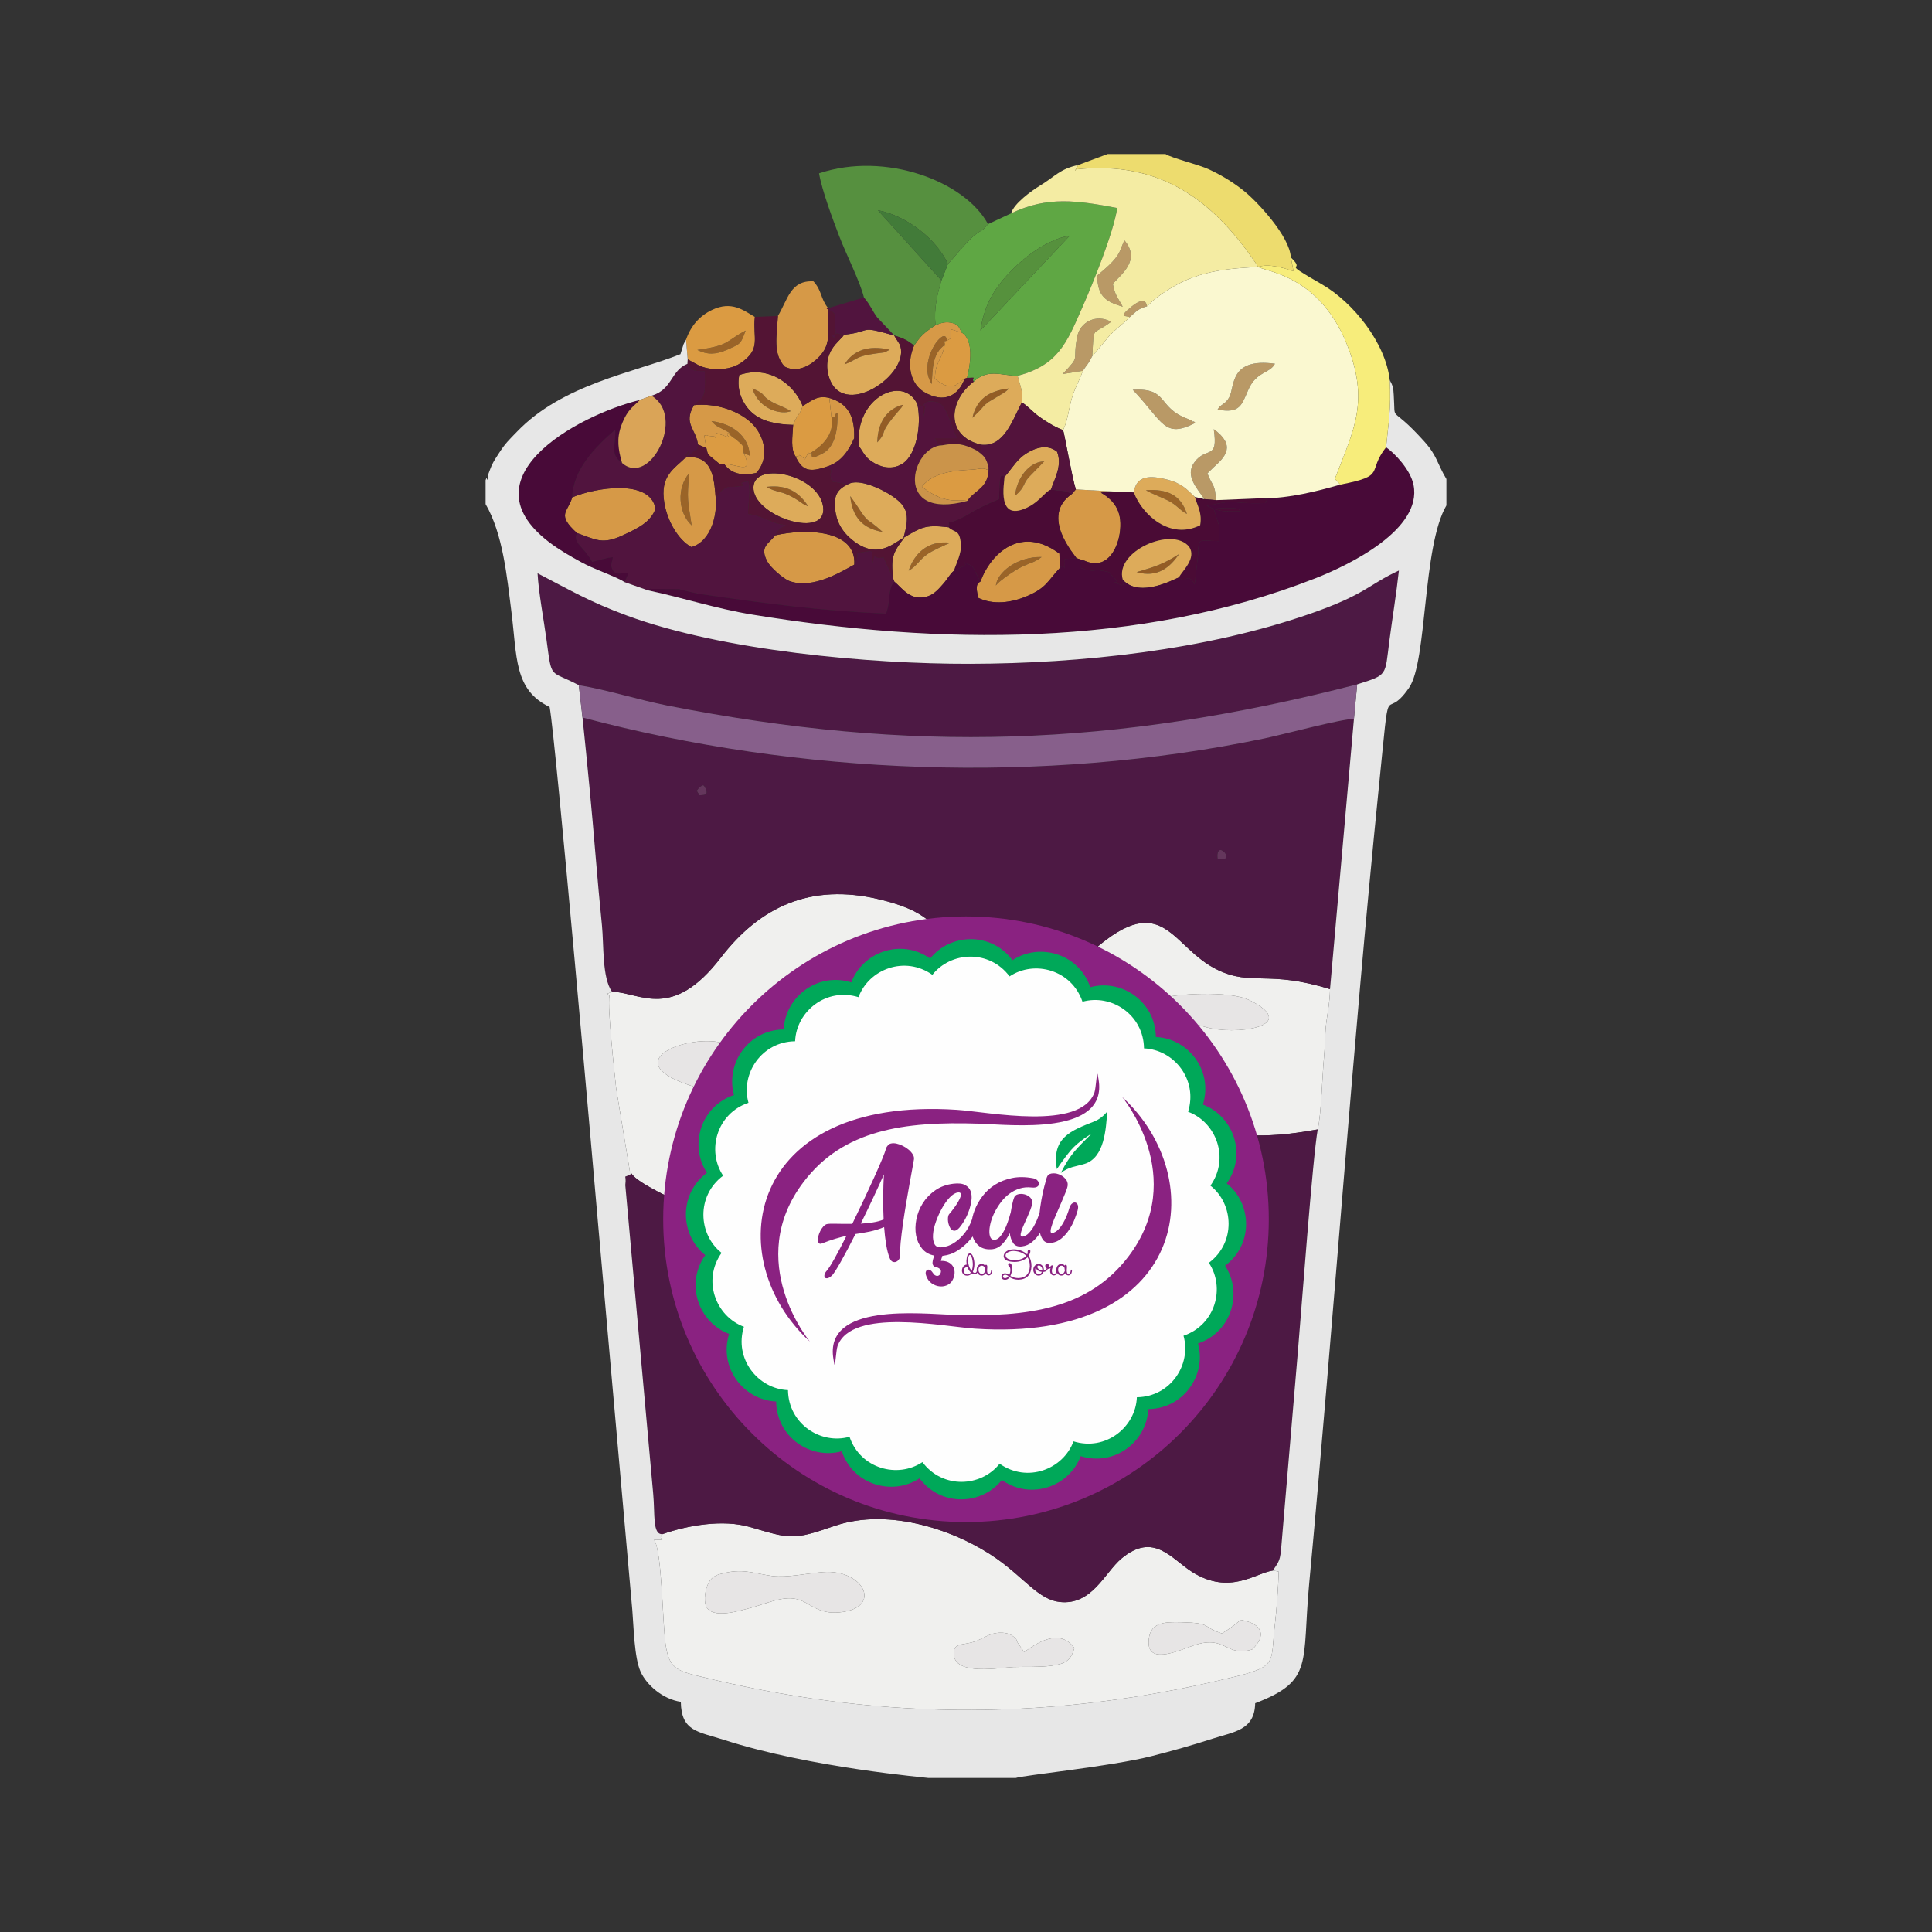 <?xml version="1.0" encoding="UTF-8"?>
<!DOCTYPE svg PUBLIC "-//W3C//DTD SVG 1.1//EN" "http://www.w3.org/Graphics/SVG/1.1/DTD/svg11.dtd">
<!-- Creator: CorelDRAW 2021 (64 Bit) -->
<svg xmlns="http://www.w3.org/2000/svg" xml:space="preserve" width="100mm" height="100mm" version="1.1" shape-rendering="geometricPrecision" text-rendering="geometricPrecision" image-rendering="optimizeQuality" fill-rule="evenodd" clip-rule="evenodd"
viewBox="0 0 10000 10000"
 xmlns:xlink="http://www.w3.org/1999/xlink"
 xmlns:xodm="http://www.corel.com/coreldraw/odm/2003">
 <rect x="0" y="0" width="10000" height="10000" fill="#333333" stroke="none"/>
 <g id="Camada_x0020_1">
  <rect fill="none" x="-3.84" y="3.78" width="10000" height="10000"/>
  <g id="_1489304437024">
   <g>
    <path fill="#64365C" d="M3620.1 4117.18c14.83,-4.52 50.57,5.81 33.11,-34.13 -14.15,-32.36 -16.86,-13.78 -34.78,-9.21 -14.52,33.92 -20.59,-0.22 1.67,43.34z"/>
    <path fill="#64365C" d="M6302.11 4445.78c109.07,22.76 -13.28,-114.06 0,0z"/>
   </g>
   <g>
    <path fill="#935C25" d="M4540.75 2289.83c61.25,-67.79 -5.28,-29.35 112.82,-165.77 15.17,-17.54 8.76,-9.75 22.73,-29.73 -86.55,21.54 -133.04,91.47 -135.55,195.5z"/>
    <path fill="#935C25" d="M4568.64 2753.32c-95.97,-87.67 -61.14,-25.94 -139.07,-145.32l-28.66 -40.12c11.06,110.09 64.88,167.78 167.73,185.44z"/>
    <path fill="#935C25" d="M4370.98 1886.49c81.28,-33.59 56.79,-41.78 164.85,-57.06 47.69,-6.74 34.68,-0.71 69.17,-19.4 -110.62,-24.87 -187.98,2.47 -234.02,76.46z"/>
    <path fill="#935C25" d="M5033.28 2162.39l39.66 -38.65c19.35,-22.44 16.23,-21.55 42.12,-42.18l78.92 -47.21c18.33,-12.08 17.93,-13.72 28.77,-23.75 -107.16,12.2 -167.62,57.43 -189.47,151.79z"/>
    <path fill="#935C25" d="M5883.24 2961.05c109.55,32.23 175.03,-28.07 218.96,-92.74 -76.74,48.84 -117.77,63.9 -218.96,92.74z"/>
    <path fill="#935C25" d="M4184.04 2621.72c-44.22,-68.33 -103.7,-115.18 -216.52,-101.73 51.97,32.84 74.6,14.11 159.02,67.65 32.16,20.39 21.85,17.78 57.5,34.08z"/>
   </g>
   <g>
    <path fill="#9A6428" d="M4304.04 2163.54c14.77,80.45 -42.82,141.12 -104.68,178.54 9.1,10.14 -18.28,45.49 58.22,5.37 71.27,-37.39 79.44,-140.29 77.19,-211.14 -2.56,3.78 -8.8,3.21 -10.26,9.07 -12.79,51.22 5.95,-8.17 -20.47,18.16z"/>
    <path fill="#9A6428" d="M3609.45 1811.19c49.86,25.47 95.55,25.3 154.35,-1.02 71.39,-31.96 69.65,-28.68 95.53,-99.03 -105.75,55.12 -79.09,76.36 -249.88,100.05z"/>
    <path fill="#9A6428" d="M3580.12 2719.2c-20.11,-129.59 -25.4,-132.97 -12.43,-270.28 -65.75,74.85 -58.1,205.08 12.43,270.28z"/>
    <path fill="#9A6428" d="M4889.83 1785.58c2.49,-27.52 -18.95,-13.55 10.77,-21.79 0,-0.01 -0.27,-58.82 -53.72,7.43 -9.67,11.98 -27.39,45.15 -33.92,64.82 -18.72,56.39 -19.35,106.8 9.95,151.76 4.01,-80.47 3.8,-159.17 66.92,-202.22z"/>
    <path fill="#9A6428" d="M3774.13 2238.99c9.83,26.01 -16.53,-8.1 11.62,18.09 12.61,11.73 13.92,8.02 31.34,23.7 36.42,32.76 26.56,20.95 32.27,64.04l31.67 13.87c-5.19,-101.67 -90.1,-165.56 -198.26,-178.86 12.46,12.15 9.2,12.19 27.47,25.06l63.89 34.1z"/>
    <path fill="#9A6428" d="M5154.51 3030.63c13.06,-18.83 66.66,-56.96 101.63,-78.75 22.71,-14.14 40.31,-22.05 64.9,-32.41 7.81,-3.29 24.09,-8.93 30.31,-11.91 4.11,-1.96 16.95,-8.47 20.48,-10.5l19.59 -13.96c-124.8,-2.91 -229.03,77.63 -236.91,147.53z"/>
    <path fill="#9A6428" d="M4093.29 2128.1c-36.77,-23.53 -68.31,-30.39 -100.78,-49.41 -58.88,-34.51 -20.16,-35.81 -98.12,-67.95 35.59,112.69 153.45,136.83 198.9,117.36z"/>
    <path fill="#9A6428" d="M5931.36 2537.18c28.16,18 77.06,34.52 113.1,52.93 50.86,26 55.56,46.22 98.97,69.97 -31.86,-99.21 -102.39,-129.86 -212.07,-122.9z"/>
    <path fill="#9A6428" d="M4703.13 2953.77c43.11,-23.12 53.78,-56.81 102.12,-88.83 24.82,-16.44 80.66,-41.54 113.3,-55.78 -119.57,-13.73 -186.6,58.94 -215.42,144.61z"/>
    <path fill="#9A6428" d="M5253.89 2566.21c57.26,-49.3 37.22,-61.29 76.14,-101.3l75.03 -76.82c-79.4,1.58 -143.21,88.72 -151.17,178.12z"/>
   </g>
   <g>
    <path fill="#B99966" d="M6233.31 2583.2l60.36 5.42c-4.18,-85.43 -16.73,-67.97 -44.13,-138.31l30.53 -30.14c64.44,-57.12 117.39,-114.76 2.24,-198.84 24.53,165.04 -38.31,86.84 -100.49,172.11 -51.35,70.4 18.84,138.75 51.49,189.76z"/>
    <path fill="#B99966" d="M6302.34 2119.97c117.42,22.31 124.48,-24.9 159.96,-104.75 41.33,-92.97 110.23,-81.55 136.78,-132.44 -236.74,-32.71 -207.09,118.73 -236.3,173 -21.37,39.74 -45.22,35.1 -60.44,64.19z"/>
    <path fill="#B99966" d="M5604.93 1919.33c22.21,-33.74 28.07,-33.82 48.5,-75.79 10.88,-167.22 -5.38,-100.09 97.22,-177.75 -74.48,-42.15 -159.92,-0.37 -174.87,76.39 -27.5,141.28 21.35,90.2 -75.2,193.7l104.35 -16.55z"/>
    <path fill="#B99966" d="M5760.03 1469.66c36.17,-44.77 149.43,-121.33 59.5,-225.88l-25.02 60.37c-22.56,46.82 -78.18,89.82 -115.38,122.28 2.11,106.13 40.57,133.37 132.05,161.09 -27.71,-51.88 -39.39,-57.69 -51.15,-117.86z"/>
    <path fill="#B99966" d="M6187.15 2188.87c-3.21,-2.65 -8.53,-9.93 -10.51,-6.72 -1.95,3.18 -7.93,-4.98 -10.66,-6.18l-21.9 -9.29c-156.67,-59.53 -93.85,-159.59 -281.01,-149.36 159.9,168.57 161.62,254.39 324.08,171.55z"/>
    <path fill="#B99966" d="M5847.48 1641.51c34.05,-29.4 42.68,-43.06 88.46,-55.54 -0.11,-0.11 0.61,-64.61 -81.99,3.41 -69.7,57.41 -25.58,42.25 -6.47,52.13z"/>
   </g>
   <g>
    <path fill="#DB9B42" d="M3609.45 1811.19c170.79,-23.69 144.13,-44.93 249.88,-100.05 -25.88,70.35 -24.14,67.07 -95.53,99.03 -58.8,26.32 -104.49,26.49 -154.35,1.02zm-58.59 -52.79l8.85 101.88 58.83 31.8c23.18,10.03 42.66,15.31 71.26,17.7 52.7,4.4 104.83,-4.22 144.02,-30.67 108.57,-73.25 61.18,-128.82 73.29,-238.68 -59.2,-34.4 -120.51,-84.73 -222.07,-35.95 -62.85,30.2 -109.05,80.82 -134.18,153.92z"/>
    <path fill="#DB9B42" d="M4154.61 2100.98c-15.7,50.65 -22.92,32.87 -49.18,98.22 -4.16,67.8 -13.12,122.46 11.64,161.97 39.95,4.78 -0.87,-24.99 49.39,16.19 29,-60.96 9.84,-17.48 32.9,-35.28 61.86,-37.42 119.45,-98.09 104.68,-178.54l-11.43 -103.65c-65.21,-16.72 -94.29,18.31 -138,41.09z"/>
    <path fill="#DB9B42" d="M5006.93 2592.7c39.04,-57.86 111.16,-64.91 110.39,-170.47 -16.7,23.8 6.75,-6.22 -61.69,5.91 -50.37,8.95 -207.39,-4.69 -284.1,90.72 120.58,95.38 185.88,64.49 235.4,73.84z"/>
    <path fill="#DB9B42" d="M4900.6 1763.79c-29.72,8.24 -8.28,-5.73 -10.77,21.79 -15.42,81.07 -48.41,84.6 -50.87,174.41 94.88,80.5 125.23,15.04 154.16,0.07l12.32 -4.02c18.74,-72.89 35.01,-196.53 -26.88,-234.27l-56 -17.14c-0.21,1.26 1.58,2.79 1.43,6.06 -2.43,54.11 -0.95,36.68 -23.39,53.1z"/>
    <path fill="#DB9B42" d="M3656.13 2319.12c9.3,34.02 1.45,28.01 38.11,57.44 42.85,34.4 18.47,19.53 53.98,24.99 67.95,-0.21 156.95,60.55 101.14,-56.73 -5.71,-43.09 4.15,-31.28 -32.27,-64.04 -17.42,-15.68 -18.73,-11.97 -31.34,-23.7 -28.15,-26.19 -1.79,7.92 -11.62,-18.09 -38.02,12.34 54.82,45.14 -69.91,1.26 -0.1,66.99 6.74,17.63 -9.92,18.63l-32.23 -3.62c-2.18,-4.85 -9.36,-2.05 -16.85,-0.34l10.91 64.2z"/>
   </g>
   <g>
    <path fill="#D69947" d="M4026.45 1635.22c-5.8,104.59 -27.13,195.49 35.07,262.5 68.42,35.58 142.87,-8.18 189.36,-63.51 58.08,-69.12 27.78,-150.09 34.97,-239.61 -41.12,-52.83 -29.99,-88.03 -75.3,-138.36 -120.43,-6.54 -132.89,95.67 -184.1,178.98z"/>
    <path fill="#D69947" d="M5548.8 2556.18c-169.19,114.81 15.82,318.34 23.27,332.89l41.44 12.97c111,49.81 167.68,-53.38 181.62,-138.11 17.78,-108.18 -21.38,-170.81 -97.04,-213.84l43.63 -7.1 -173.17 -9.85 -19.75 23.04z"/>
    <path fill="#D69947" d="M2961.74 2574.33c-22.52,77.97 -83.52,86.71 24.62,184.66 95.4,32.54 129.9,62.57 238.71,10.97 68.6,-32.56 143.55,-65.09 167.76,-137.53 -28.06,-156 -312.87,-108.06 -431.09,-58.1z"/>
    <path fill="#D69947" d="M4012.43 2771.06c-34.9,45.83 -83.32,57.74 -39.41,137.67 14.45,26.31 78.52,86.19 113.96,99 121.43,43.95 272.14,-51.37 334.79,-85.33 12.21,-183.33 -257.55,-187.6 -409.34,-151.34z"/>
    <path fill="#D69947" d="M3580.12 2719.2c-70.53,-65.2 -78.18,-195.43 -12.43,-270.28 -12.97,137.31 -7.68,140.69 12.43,270.28zm120.47 -184.9c-10.3,-105.21 -38.65,-177.2 -150.47,-167.74 -61.39,61.42 -135.11,95.4 -111.7,235.67 16.16,96.81 73.02,192.15 139.65,229.22 102.65,-27.14 144.78,-175.92 122.52,-297.15z"/>
    <path fill="#D69947" d="M5154.51 3030.63c7.88,-69.9 112.11,-150.44 236.91,-147.53l-19.59 13.96c-3.53,2.03 -16.37,8.54 -20.48,10.5 -6.22,2.98 -22.5,8.62 -30.31,11.91 -24.59,10.36 -42.19,18.27 -64.9,32.41 -34.97,21.79 -88.57,59.92 -101.63,78.75zm-80.08 -20.01c-28.71,12.47 -18.03,48.91 -10.68,83.9 76.37,37.51 171.78,25.94 254.98,-10.34 99.72,-43.49 103.51,-77.32 166.37,-143.62l-1.59 -75.01c-196.94,-147.03 -352.98,-6.4 -409.08,145.07z"/>
    <path fill="#D69947" d="M3612.68 2300.91l43.45 18.21 -10.91 -64.2c7.49,-1.71 14.67,-4.51 16.85,0.34l32.23 3.62c16.66,-1 9.82,48.36 9.92,-18.63 124.73,43.88 31.89,11.08 69.91,-1.26l-63.89 -34.1c-18.27,-12.87 -15.01,-12.91 -27.47,-25.06 108.16,13.3 193.07,77.19 198.26,178.86l-31.67 -13.87c55.81,117.28 -33.19,56.52 -101.14,56.73 36.49,50.87 92.58,62.96 165.87,46.41 70.38,-74.77 46.58,-194.28 -29.06,-262.62 -68.73,-62.12 -183.66,-99.79 -292.88,-88.27 -57.23,96.17 10,121.79 20.53,203.84z"/>
    <path fill="#D69947" d="M4842.16 1683.27c-55.86,36.73 -76,53.3 -111.52,106.86 -42.27,100.37 -15.73,198.91 53.03,239.32 103.41,60.79 176.68,18.48 209.45,-69.39 -28.93,14.97 -59.28,80.43 -154.16,-0.07 2.46,-89.81 35.45,-93.34 50.87,-174.41 -63.12,43.05 -62.91,121.75 -66.92,202.22 -29.3,-44.96 -28.67,-95.37 -9.95,-151.76 6.53,-19.67 24.25,-52.84 33.92,-64.82 53.45,-66.25 53.72,-7.44 53.72,-7.43 22.44,-16.42 20.96,1.01 23.39,-53.1 0.15,-3.27 -1.64,-4.8 -1.43,-6.06l56 17.14c-15.88,-26.69 -14.79,-43.9 -58.99,-52.06 -32.13,-5.94 -57.57,5.83 -77.41,13.56z"/>
    <path fill="#D69947" d="M4304.04 2163.54c26.42,-26.33 7.68,33.06 20.47,-18.16 1.46,-5.86 7.7,-5.29 10.26,-9.07 2.25,70.85 -5.92,173.75 -77.19,211.14 -76.5,40.12 -49.12,4.77 -58.22,-5.37 -23.06,17.8 -3.9,-25.68 -32.9,35.28 -50.26,-41.18 -9.44,-11.41 -49.39,-16.19 35.28,76.18 71.93,85.39 165.03,53.16 70.8,-22.03 110.41,-80.54 139.08,-146.21 3.96,-117.81 -34.92,-180.43 -128.57,-208.23l11.43 103.65z"/>
   </g>
   <g>
    <path fill="#4A0B35" d="M4908.87 2728.99c36.04,31.69 57.83,9.5 64.65,87.37 4.15,47.51 -23.11,97.1 -36.33,138.22l52.3 -24.61c25.3,-7.96 -27.53,-37 37.64,-2.01 10.73,5.76 17.76,25.74 21.02,31.89l26.28 50.77c56.1,-151.47 212.14,-292.1 409.08,-145.07l1.59 75.01c31.76,-36.63 25.85,47.87 26.23,-47l60.74 -4.49c-7.45,-14.55 -192.46,-218.08 -23.27,-332.89 -3.84,-2.35 -9.02,-4.01 -12.47,-5.19 -3.43,-1.17 -8.27,-3.56 -12.49,-4.86 -4.18,-1.3 -7.99,-2.88 -12.62,-4.1l-71.84 -7.73c-23.73,5.08 -55.85,56.66 -109.53,85.91 -178.29,97.12 -129.95,-125.52 -130.69,-151.49 -27.03,-26.66 -23.53,17.99 -29,114.72 -156.58,65.95 -127.38,68.52 -218.47,108.45 -56.04,24.56 -35.08,-6.83 -42.82,37.1z"/>
    <path fill="#4A0B35" d="M5613.51 2902.04c-5.06,5 -17.48,1.93 -17.64,12l-0.41 26.52c71.37,24.65 61.86,3.66 115.22,14.45 45.46,9.21 22.15,2.68 48.35,27.96 63.59,61.41 -46.36,5.43 46.42,46.7 22.46,-9.68 1.61,1.9 6.41,-28.61 -45.42,-146.55 256.07,-279.92 343.42,-170.59 37.87,58.19 -31.21,119.78 -54.44,158.74 40.07,36.42 42.85,-33.05 82.93,35.56l17.42 -154.02c2.72,-95.39 3.05,-70.14 108.74,-70.14 0,-21.27 2.38,-59.99 0.14,-79.17l-28.16 -88.94c33.67,0 131.55,-13.97 140.02,13.87 -31.65,0 -69.12,2.33 -99.86,-2.4l-25.59 -5.55c-4.21,-1.11 -7.65,-2.29 -11.54,-3.52l-38.09 -16.55c180.52,-39.11 93.07,-8.69 301.16,-14.44 32.67,-54.81 5.45,-8.43 -5.49,-25.4l-248.85 10.11 -60.36 -5.42 -48.81 -11.06c14.65,49.57 38.41,82.95 27.51,146.34 -156.39,78.38 -300.99,-55.5 -343.29,-169.94l-127 -5.55 -43.63 7.1c75.66,43.03 114.82,105.66 97.04,213.84 -13.94,84.73 -70.62,187.92 -181.62,138.11z"/>
   </g>
   <g>
    <path fill="#DDAB5A" d="M4703.13 2953.77c28.82,-85.67 95.85,-158.34 215.42,-144.61 -32.64,14.24 -88.48,39.34 -113.3,55.78 -48.34,32.02 -59.01,65.71 -102.12,88.83zm-273.56 -345.77c77.93,119.38 43.1,57.65 139.07,145.32 -102.85,-17.66 -156.67,-75.35 -167.73,-185.44l28.66 40.12zm-39.04 -102.17c-58.42,28.24 -79.84,60.43 -64.94,149.61 9.44,56.58 40.23,98.52 70.35,126.01 143.99,131.32 235,21.37 285.35,0.58 -58.5,76.41 -72.41,103.21 -57.44,214.58l5.38 14.01c40.29,31.89 82.39,104.18 172.68,75.78 34.83,-10.96 60,-41.88 78.52,-62.57 25.44,-28.4 37.8,-55.4 56.76,-69.25 13.22,-41.12 40.48,-90.71 36.33,-138.22 -6.82,-77.87 -28.61,-55.68 -64.65,-87.37 -124.8,-15.33 -142.6,2.88 -232.7,54.75 37.53,-127.03 17.8,-167.85 -71.92,-225.06 -45.28,-28.87 -160.33,-83.67 -213.72,-52.85z"/>
    <path fill="#DDAB5A" d="M4370.98 1886.49c46.04,-73.99 123.4,-101.33 234.02,-76.46 -34.49,18.69 -21.48,12.66 -69.17,19.4 -108.06,15.28 -83.57,23.47 -164.85,57.06zm-1.91 -153.85c-21.18,28.39 2.82,-2.3 -23.15,26.46 -4.52,5.01 -14.66,14.97 -21.83,23.39 -36.36,42.81 -51.77,94.26 -37.17,154.86 61.07,253.49 440.48,-6.01 368.37,-157.2l-27.42 -43.69c-190.9,-54.28 -105.87,-20.67 -258.8,-3.82z"/>
    <path fill="#DDAB5A" d="M4540.75 2289.83c2.51,-104.03 49,-173.96 135.55,-195.5 -13.97,19.98 -7.56,12.19 -22.73,29.73 -118.1,136.42 -51.57,97.98 -112.82,165.77zm-94.42 20.32c28.4,38.34 29.74,58.54 81.15,87.92 46.41,26.52 101.33,31.02 146.77,0.13 68.44,-46.54 96.86,-197.28 74.37,-304.51 -70.14,-157.85 -328.8,-37.51 -302.29,216.46z"/>
    <path fill="#DDAB5A" d="M5033.28 2162.39c21.85,-94.36 82.31,-139.59 189.47,-151.79 -10.84,10.03 -10.44,11.67 -28.77,23.75l-78.92 47.21c-25.89,20.63 -22.77,19.74 -42.12,42.18l-39.66 38.65zm5.96 -186.41c-129.05,98.39 -147.24,280.77 37.74,325.75 120.03,15.65 164.25,-129.61 212.09,-219.03 7.19,-60.21 -11.08,-91.34 -21.66,-137.31 -89.6,-1.85 -152.42,-38.94 -228.17,30.59z"/>
    <path fill="#DDAB5A" d="M4184.04 2621.72c-35.65,-16.3 -25.34,-13.69 -57.5,-34.08 -84.42,-53.54 -107.05,-34.81 -159.02,-67.65 112.82,-13.45 172.3,33.4 216.52,101.73zm-283.65 -87.35c15.76,144.31 382.61,257.87 360.2,89.19 -22.76,-171.25 -376.94,-242.59 -360.2,-89.19z"/>
    <path fill="#DDAB5A" d="M5883.24 2961.05c101.19,-28.84 142.22,-43.9 218.96,-92.74 -43.93,64.67 -109.41,124.97 -218.96,92.74zm-71.38 40.01c88.22,98.82 275.3,-8.92 288.98,-11.85 23.23,-38.96 92.31,-100.55 54.44,-158.74 -87.35,-109.33 -388.84,24.04 -343.42,170.59z"/>
    <path fill="#DDAB5A" d="M5253.89 2566.21c7.96,-89.4 71.77,-176.54 151.17,-178.12l-75.03 76.82c-38.92,40.01 -18.88,52 -76.14,101.3zm-54.73 -97.49c0.74,25.97 -47.6,248.61 130.69,151.49 53.68,-29.25 85.8,-80.83 109.53,-85.91 20.52,-59.36 59.6,-125.54 32.04,-196.07 -50.44,-40.9 -110.71,-21.75 -160.54,9.63 -42.18,26.55 -69.08,69.13 -96.48,103.32l-15.24 17.54z"/>
    <path fill="#DDAB5A" d="M5931.36 2537.18c109.68,-6.96 180.21,23.69 212.07,122.9 -43.41,-23.75 -48.11,-43.97 -98.97,-69.97 -36.04,-18.41 -84.94,-34.93 -113.1,-52.93zm-62.64 11.36c42.3,114.44 186.9,248.32 343.29,169.94 10.9,-63.39 -12.86,-96.77 -27.51,-146.34 -41.35,-38.35 -65.6,-70.28 -145.26,-90.32 -81.69,-20.54 -158.25,-24 -170.52,66.72z"/>
    <path fill="#DDAB5A" d="M4093.29 2128.1c-45.45,19.47 -163.31,-4.67 -198.9,-117.36 77.96,32.14 39.24,33.44 98.12,67.95 32.47,19.02 64.01,25.88 100.78,49.41zm12.14 71.1c26.26,-65.35 33.48,-47.57 49.18,-98.22 -43.93,-110.93 -173.95,-212.73 -328.2,-159.74 -16.66,81.57 20.99,154.42 66.21,194.7 51.51,45.87 127.19,61.33 212.81,63.26z"/>
   </g>
   <g>
    <path fill="#E7E5E5" d="M4651.41 5503.25c-49.71,-142.52 -175.41,-93.28 -291.39,-123.42 -123.11,-31.97 -117.79,-134.7 -285.3,-11.07 -114.11,84.23 -180.81,79.85 -322.69,32.88 -177.69,-58.83 -594.94,95.01 -145.88,227.25 93.4,27.5 272.75,-9.38 354.76,-38.11 154.75,-54.23 183.03,-52.18 359.3,-30.19 96,11.98 289.69,23.06 331.2,-57.34z"/>
    <path fill="#E7E5E5" d="M5410.61 5280.38c39.82,176.2 412.41,267.8 553.07,130.06 87.57,-85.77 93.82,-151.2 270.59,-96.2 156.25,48.62 502.92,-1.26 235.99,-136.06 -107.39,-54.22 -396.07,-33.46 -472.86,-8.59 -73.38,23.78 -102.72,81.49 -155.87,105.83 -155.25,71.1 -249.09,-145.14 -430.92,4.96z"/>
    <path fill="#E7E5E5" d="M3755.3 8140.59c-46.46,10.66 -69.18,15.82 -89.73,56.32 -14.75,29.04 -24.11,84.92 -11.39,115.73 29.78,72.19 181.29,22.41 233.27,9.03 71.99,-18.53 161.5,-62.23 235.56,-44.87 71.14,16.67 106.53,80.05 222.44,68.76 226.94,-22.12 125.98,-225.08 -85.83,-208.52 -79,6.17 -184.96,29.76 -261.4,20.32 -81.09,-10.02 -145.72,-39.07 -242.92,-16.77z"/>
    <path fill="#E7E5E5" d="M4936.62 8558.35c0,118.84 242.23,72.65 308.13,70.32 65.51,-2.32 131.7,1.7 195.63,-6.57 76.35,-9.87 101.56,-27.7 120.64,-91.76 -76.12,-106.7 -196.97,-25.29 -259.82,20.9l-31.98 -45.75c-17.33,-28.55 2.57,-16.83 -29.12,-38.68 -29.86,-20.59 -75.88,-19.55 -110.07,-7.73 -31.98,11.05 -58.6,30.72 -98.34,41.52 -55.12,14.99 -95.07,4.94 -95.07,57.75z"/>
    <path fill="#E7E5E5" d="M6323.87 8454.31c-105.25,-33.28 -45.53,-53.88 -210.02,-57.67 -88.27,-2.03 -168.57,-0.83 -168.57,105.68 0,117.57 171.19,34.06 239.22,12.26 162.95,-52.23 158.53,63.98 296.13,23.25 75.8,-70.77 56.15,-133.25 -58.7,-153.54 -27.17,22.51 -59.8,49.17 -98.06,70.02z"/>
    <path fill="#E7E5E5" d="M4912.88 5756.5c52.19,98.87 259.57,34.86 369.43,60.52 101.17,23.64 266.22,40.72 358.68,-46.51 -3.48,-63.57 -4.77,-12.5 -39.2,-71.27 -134.38,3.42 -86.79,30.9 -157.01,61.82 -74.27,32.72 -443.29,-165.03 -531.9,-4.56z"/>
   </g>
   <g>
    <path fill="#51143E" d="M3372.07 2048.34c178.87,105.92 -7.8,474.8 -152.36,348.06 -65.3,-45.69 -31.26,-90.19 -35.18,-172.48 -106.74,92.44 -218.54,207.66 -222.79,350.41 118.22,-49.96 403.03,-97.9 431.09,58.1 -24.21,72.44 -99.16,104.97 -167.76,137.53 -108.81,51.6 -143.31,21.57 -238.71,-10.97 -24.01,49.96 32.18,66.7 78.85,148.93 40.69,-8.44 69.33,-20.22 106.6,-23.97 0.07,10.41 -6.5,28.48 -6.55,29 -0.3,2.95 -1.92,13.09 -1.32,16.14 18.23,94.41 128.57,-23 67.31,83.32l122.75 43.23c3.15,-4.18 10.41,-11.93 13.63,-7.77l146.8 1.58c49.85,12.34 77.13,20.58 135.47,28.9 331.55,47.33 582.65,81.67 936.83,97.87l7.63 -26.37c0.73,-3.83 2.11,-8.78 2.92,-13.51 7.08,-41 5.23,-101.59 31.95,-125.72l-5.38 -14.01 -51.2 -111.94c-62.19,16.51 -34.77,-41.69 -56.04,28.02 -5.71,-87.91 6.09,-55.85 -79.08,-52.02 4.28,32.26 -10.6,50.84 -10.72,50.36 -0.63,-2.35 -3.17,7.67 -5.04,11.37 -62.65,33.96 -213.36,129.28 -334.79,85.33 -35.44,-12.81 -99.51,-72.69 -113.96,-99 -43.91,-79.93 4.51,-91.84 39.41,-137.67 18.1,-32.74 3.65,-11.16 27.22,-36.27l27.07 -18.23c-65.39,-1.37 -121.02,-48.94 -194.52,-56.11 -0.05,-63.98 15.89,-127.85 0.14,-169.45 -89.98,15.13 36.17,16.71 -58.31,27.65 -43.48,5.02 -36.86,-7.81 -77.51,20.29l-32.08 37.37 -3.85 -42.01c22.26,121.23 -19.87,270.01 -122.52,297.15 -66.63,-37.07 -123.49,-132.41 -139.65,-229.22 -23.41,-140.27 50.31,-174.25 111.7,-235.67 64.56,-108.72 -76.67,81.59 44.33,-34.84 8.61,-8.28 12.91,10.45 18.23,-30.81 -10.53,-82.05 -77.76,-107.67 -20.53,-203.84 33.93,-38.54 40.16,-20.54 52.93,-64.6 5.73,-19.75 2.96,-88.02 2.96,-111.49 -45.5,-0.87 -69.75,3.9 -89.1,-38.2 -88.99,35.57 -76.99,133.19 -186.87,165.56z"/>
    <path fill="#51143E" d="M4278.6 1597.4c53.81,30.21 38.74,12.2 44.67,84.3 8.35,101.47 -16.52,54.33 -16.65,54.22 43.92,-18.62 18.33,-6.99 62.45,-3.28 152.93,-16.85 67.9,-50.46 258.8,3.82 -1.92,-2.68 -4.89,-6.19 -6.18,-7.7l-81.74 -86.44c-23.32,-31.05 -37.11,-67.48 -68.03,-102.46l-193.32 57.54z"/>
   </g>
   <g>
    <path fill="#480A38" d="M6937.52 2508.33c-117.02,33.61 -267.79,71.64 -395,70.18 10.94,16.97 38.16,-29.41 5.49,25.4 -208.09,5.75 -120.64,-24.67 -301.16,14.44l38.09 16.55c3.89,1.23 7.33,2.41 11.54,3.52l25.59 5.55c30.74,4.73 68.21,2.4 99.86,2.4 -8.47,-27.84 -106.35,-13.87 -140.02,-13.87l28.16 88.94c2.24,19.18 -0.14,57.9 -0.14,79.17 -105.69,0 -106.02,-25.25 -108.74,70.14l-17.42 154.02c-40.08,-68.61 -42.86,0.86 -82.93,-35.56 -13.68,2.93 -200.76,110.67 -288.98,11.85 -4.8,30.51 16.05,18.93 -6.41,28.61 -92.78,-41.27 17.17,14.71 -46.42,-46.7 -26.2,-25.28 -2.89,-18.75 -48.35,-27.96 -53.36,-10.79 -43.85,10.2 -115.22,-14.45l0.41 -26.52c0.16,-10.07 12.58,-7 17.64,-12l-41.44 -12.97 -60.74 4.49c-0.38,94.87 5.53,10.37 -26.23,47 -62.86,66.3 -66.65,100.13 -166.37,143.62 -83.2,36.28 -178.61,47.85 -254.98,10.34 -7.35,-34.99 -18.03,-71.43 10.68,-83.9l-26.28 -50.77c-3.26,-6.15 -10.29,-26.13 -21.02,-31.89 -65.17,-34.99 -12.34,-5.95 -37.64,2.01l-52.3 24.61c-18.96,13.85 -31.32,40.85 -56.76,69.25 -18.52,20.69 -43.69,51.61 -78.52,62.57 -90.29,28.4 -132.39,-43.89 -172.68,-75.78 -26.72,24.13 -24.87,84.72 -31.95,125.72 -0.81,4.73 -2.19,9.68 -2.92,13.51l-7.63 26.37c-354.18,-16.2 -605.28,-50.54 -936.83,-97.87 -58.34,-8.32 -85.62,-16.56 -135.47,-28.9l-146.8 -1.58c-3.22,-4.16 -10.48,3.59 -13.63,7.77 177.89,37.15 350.05,94.63 543.1,126 963.57,156.58 1993.13,172.19 2912.83,-189.04 175.09,-68.77 552.62,-252.58 506.58,-482.74 -15.99,-79.97 -99.36,-165.42 -142.19,-194.96 -102.58,131.17 6.49,145.88 -236.8,193.43z"/>
    <path fill="#480A38" d="M3231.25 3012.41c61.26,-106.32 -49.08,11.09 -67.31,-83.32 -0.6,-3.05 1.02,-13.19 1.32,-16.14 0.05,-0.52 6.62,-18.59 6.55,-29 -37.27,3.75 -65.91,15.53 -106.6,23.97 -46.67,-82.23 -102.86,-98.97 -78.85,-148.93 -108.14,-97.95 -47.14,-106.69 -24.62,-184.66 4.25,-142.75 116.05,-257.97 222.79,-350.41 3.92,82.29 -30.12,126.79 35.18,172.48 -19.68,-69.09 -29.09,-124.96 -3.57,-194.2 32.7,-88.68 69.77,-102.15 95.18,-131.77 -319.87,77.51 -949,416.18 -427.27,765.7 40.24,26.96 114.88,70.88 169.8,96.42 38.52,17.91 154.57,61.81 177.4,79.86z"/>
   </g>
   <g>
    <path fill="#F0F0EE" d="M5601.79 5699.24c34.43,58.77 35.72,7.7 39.2,71.27 -92.46,87.23 -257.51,70.15 -358.68,46.51 -109.86,-25.66 -317.24,38.35 -369.43,-60.52 88.61,-160.47 457.63,37.28 531.9,4.56 70.22,-30.92 22.63,-58.4 157.01,-61.82zm-950.38 -195.99c-41.51,80.4 -235.2,69.32 -331.2,57.34 -176.27,-21.99 -204.55,-24.04 -359.3,30.19 -82.01,28.73 -261.36,65.61 -354.76,38.11 -449.06,-132.24 -31.81,-286.08 145.88,-227.25 141.88,46.97 208.58,51.35 322.69,-32.88 167.51,-123.63 162.19,-20.9 285.3,11.07 115.98,30.14 241.68,-19.1 291.39,123.42zm759.2 -222.87c181.83,-150.1 275.67,66.14 430.92,-4.96 53.15,-24.34 82.49,-82.05 155.87,-105.83 76.79,-24.87 365.47,-45.63 472.86,8.59 266.93,134.8 -79.74,184.68 -235.99,136.06 -176.77,-55 -183.02,10.43 -270.59,96.2 -140.66,137.74 -513.25,46.14 -553.07,-130.06zm-2243.78 -148.02c-41.25,24.61 -28.99,-1.63 -12.46,21.67 -11.08,59.53 25.97,396.5 35.16,481.81l70.85 428.51c1.55,-2.91 6.73,6.77 9.42,10.68 24.29,48.92 296.07,177.62 382.68,196.14 463.42,99.07 717.22,-303.85 815.17,-353.35 145.73,-73.69 345.7,48.59 446.03,114.12 267.49,174.74 699.08,150.37 926.75,-44.07 131.53,-112.31 159.6,-199.41 421.3,-140.93 201.94,45.12 361.06,34.66 558.86,-1.08 18.77,-80.66 23.2,-279.77 32.76,-377.15 4.78,-48.66 4.65,-123.71 11.54,-176.06 8.78,-66.55 18.04,-105.31 19.27,-172.82 -320.72,-99.7 -403.22,-14.79 -580.69,-99.29 -240.98,-114.73 -278.4,-420.11 -639.46,-106.09 -178.15,154.95 -542.82,234.09 -713.18,15.23 -113.03,-145.19 -156.97,-216.26 -397.88,-274.33 -357.99,-86.29 -620.09,38.97 -822.19,301.54 -251.96,327.37 -413.66,181.71 -563.93,175.47z"/>
    <path fill="#F0F0EE" d="M4936.62 8558.35c0,-52.81 39.95,-42.76 95.07,-57.75 39.74,-10.8 66.36,-30.47 98.34,-41.52 34.19,-11.82 80.21,-12.86 110.07,7.73 31.69,21.85 11.79,10.13 29.12,38.68l31.98 45.75c62.85,-46.19 183.7,-127.6 259.82,-20.9 -19.08,64.06 -44.29,81.89 -120.64,91.76 -63.93,8.27 -130.12,4.25 -195.63,6.57 -65.9,2.33 -308.13,48.52 -308.13,-70.32zm1387.25 -104.04c38.26,-20.85 70.89,-47.51 98.06,-70.02 114.85,20.29 134.5,82.77 58.7,153.54 -137.6,40.73 -133.18,-75.48 -296.13,-23.25 -68.03,21.8 -239.22,105.31 -239.22,-12.26 0,-106.51 80.3,-107.71 168.57,-105.68 164.49,3.79 104.77,24.39 210.02,57.67zm-2568.57 -313.72c97.2,-22.3 161.83,6.75 242.92,16.77 76.44,9.44 182.4,-14.15 261.4,-20.32 211.81,-16.56 312.77,186.4 85.83,208.52 -115.91,11.29 -151.3,-52.09 -222.44,-68.76 -74.06,-17.36 -163.57,26.34 -235.56,44.87 -51.98,13.38 -203.49,63.16 -233.27,-9.03 -12.72,-30.81 -3.36,-86.69 11.39,-115.73 20.55,-40.5 43.27,-45.66 89.73,-56.32zm-326.64 -199.9c-33.05,34.86 43.56,29.2 -43.47,29.2 41.95,54.15 43.49,436.01 60.49,545.83 17.72,114.46 54.02,130.92 164.22,158.29 904.52,224.68 1768.45,236.16 2675.96,29.51 342.67,-78.02 286.26,-72.18 313.24,-297.13 8.51,-70.86 17.27,-193.66 19.67,-271.68l-30.17 -5.64c-89.35,12.41 -223.29,129.45 -417.46,7.77 -108.02,-67.69 -198.63,-210.06 -366.71,-69.71 -86.69,72.4 -152.17,243.27 -319.58,224.57 -108.1,-12.08 -181.35,-121.68 -324.42,-222.98 -201.5,-142.67 -553.72,-269.63 -841.5,-170.31 -216.16,74.61 -227.1,66.83 -436.71,5.49 -140.23,-41.05 -323.09,-8.91 -453.56,36.79z"/>
   </g>
   <g>
    <path fill="#4D1944" d="M3269.8 6075.03c-53.26,30.01 -24.9,-7.85 -33.31,59.23l144.44 1597.66c9.95,108.23 -4.49,211.86 47.73,208.77 130.47,-45.7 313.33,-77.84 453.56,-36.79 209.61,61.34 220.55,69.12 436.71,-5.49 287.78,-99.32 640,27.64 841.5,170.31 143.07,101.3 216.32,210.9 324.42,222.98 167.41,18.7 232.89,-152.17 319.58,-224.57 168.08,-140.35 258.69,2.02 366.71,69.71 194.17,121.68 328.11,4.64 417.46,-7.77 33.89,-50.85 37.39,-50.91 44.05,-130.53l85.64 -1007.98c17.79,-210.61 76.34,-1001.57 102.3,-1144.7 -197.8,35.74 -356.92,46.2 -558.86,1.08 -261.7,-58.48 -289.77,28.62 -421.3,140.93 -227.67,194.44 -659.26,218.81 -926.75,44.07 -100.33,-65.53 -300.3,-187.81 -446.03,-114.12 -97.95,49.5 -351.75,452.42 -815.17,353.35 -86.61,-18.52 -358.39,-147.22 -382.68,-196.14z"/>
    <path fill="#4D1944" d="M6302.11 4445.78c-13.28,-114.06 109.07,22.76 0,0zm-2682.01 -328.6c-22.26,-43.56 -16.19,-9.42 -1.67,-43.34 17.92,-4.57 20.63,-23.15 34.78,9.21 17.46,39.94 -18.28,29.61 -33.11,34.13zm-453.27 1015.18c150.27,6.24 311.97,151.9 563.93,-175.47 202.1,-262.57 464.2,-387.83 822.19,-301.54 240.91,58.07 284.85,129.14 397.88,274.33 170.36,218.86 535.03,139.72 713.18,-15.23 361.06,-314.02 398.48,-8.64 639.46,106.09 177.47,84.5 259.97,-0.41 580.69,99.29l123.85 -1398.53c-60.25,-1.85 -366.24,80.55 -462.31,100.54 -1151.68,239.71 -2410.22,189.69 -3530.74,-108.03 24.9,238.86 48.36,479.85 67.94,718.83 9.81,119.61 20.92,238.96 32.72,357.17 10.28,102.99 0.23,268.16 51.21,342.55z"/>
    <path fill="#4D1944" d="M2995.78 3546.47c144.72,23.3 307.9,75.9 459.01,105.55 1264.08,248.14 2309.74,214.49 3570,-109.63 160.05,-50.86 142.91,-42.7 166.61,-225.16 15.66,-120.55 36.18,-243.22 49.27,-364.15 -159.58,73.62 -169.23,122.43 -457.22,222.87 -543.17,189.43 -1187.75,258.54 -1762.43,259.94 -520.2,1.26 -1280.37,-67.71 -1773.12,-248.7 -202.43,-74.36 -302.86,-136.18 -465.61,-219.92 5.34,99.34 32.11,239.97 46.09,342.78 28.92,212.46 13.21,154.97 167.4,236.42z"/>
   </g>
   <path fill="#E7E7E7" d="M7024.79 3542.39l-16.78 178.91 -123.85 1398.53c-1.23,67.51 -10.49,106.27 -19.27,172.82 -6.89,52.35 -6.76,127.4 -11.54,176.06 -9.56,97.38 -13.99,296.49 -32.76,377.15 -25.96,143.13 -84.51,934.09 -102.3,1144.7l-85.64 1007.98c-6.66,79.62 -10.16,79.68 -44.05,130.53l30.17 5.64c-2.4,78.02 -11.16,200.82 -19.67,271.68 -26.98,224.95 29.43,219.11 -313.24,297.13 -907.51,206.65 -1771.44,195.17 -2675.96,-29.51 -110.2,-27.37 -146.5,-43.83 -164.22,-158.29 -17,-109.82 -18.54,-491.68 -60.49,-545.83 87.03,0 10.42,5.66 43.47,-29.2 -52.22,3.09 -37.78,-100.54 -47.73,-208.77l-144.44 -1597.66c8.41,-67.08 -19.95,-29.22 33.31,-59.23 -2.69,-3.91 -7.87,-13.59 -9.42,-10.68l-70.85 -428.51c-9.19,-85.31 -46.24,-422.28 -35.16,-481.81 -16.53,-23.3 -28.79,2.94 12.46,-21.67 -50.98,-74.39 -40.93,-239.56 -51.21,-342.55 -11.8,-118.21 -22.91,-237.56 -32.72,-357.17 -19.58,-238.98 -43.04,-479.97 -67.94,-718.83l-19.18 -167.34c-154.19,-81.45 -138.48,-23.96 -167.4,-236.42 -13.98,-102.81 -40.75,-243.44 -46.09,-342.78 162.75,83.74 263.18,145.56 465.61,219.92 492.75,180.99 1252.92,249.96 1773.12,248.7 574.68,-1.4 1219.26,-70.51 1762.43,-259.94 287.99,-100.44 297.64,-149.25 457.22,-222.87 -13.09,120.93 -33.61,243.6 -49.27,364.15 -23.7,182.46 -6.56,174.3 -166.61,225.16zm461.83 -1062.86l0 136.48c-124.91,214.01 -97.93,805.25 -193.39,943.91 -136.42,198.13 -93.29,-107.36 -156.52,516.78 -137.41,1356.54 -233.3,2757.9 -360.61,4122.24 -38.21,409.46 25.03,500.83 -279.28,617.04 -3.32,140.06 -108.33,147.13 -221.84,183.76 -106.29,34.3 -206.98,62.7 -315.71,90.32 -206.84,52.52 -668.09,99.42 -701.92,112.72l-451.32 0c-6.15,-2.11 -605.82,-51.14 -1059.26,-197.39 -134.19,-43.27 -220.29,-42.73 -222.92,-196.69 -90.99,-13.12 -176.13,-84.94 -208.36,-156.39 -32.6,-72.29 -35.53,-233.01 -42.64,-318.11l-177.98 -2007.86c-17.9,-208.66 -218.81,-2505.57 -250.12,-2666.98 -185.93,-89.33 -167.79,-259.35 -198.59,-499.78 -21.87,-170.78 -42.79,-396.21 -132.78,-550.31l0 -123.67c2,-3.56 4.28,-13.23 5.09,-11.09 10.93,28.35 7.98,-18.02 9.51,-21.79 5.77,-14.24 9.52,-26.82 16.13,-41.52 11.41,-25.34 25.27,-45.15 36.08,-61.99 36.75,-57.24 53.55,-70.91 95.56,-114.64 236.83,-246.48 602.17,-304.48 846.28,-401.37l16.36 -52.25c1.56,-3.46 4.57,-8.34 5.97,-11.22 1.43,-2.95 3.73,-7.97 6.5,-11.33l8.85 101.88 -0.77 22.5c-88.99,35.57 -76.99,133.19 -186.87,165.56l-60.75 22.09c-319.87,77.51 -949,416.18 -427.27,765.7 40.24,26.96 114.88,70.88 169.8,96.42 38.52,17.91 154.57,61.81 177.4,79.86l122.75 43.23c177.89,37.15 350.05,94.63 543.1,126 963.57,156.58 1993.13,172.19 2912.83,-189.04 175.09,-68.77 552.62,-252.58 506.58,-482.74 -15.99,-79.97 -99.36,-165.42 -142.19,-194.96 12.82,-130.92 26.35,-196.18 18.91,-347.57l9.9 19.27c0.77,2.33 3.16,7.17 3.99,10.14 5.79,20.65 5.4,25.29 6.87,47.26 10.48,157.04 -26.06,36.65 157.67,240.61 68.08,75.6 64.33,110.08 114.96,194.92z"/>
   <path fill="#FAF8D0" d="M6187.15 2188.87c-162.46,82.84 -164.18,-2.98 -324.08,-171.55 187.16,-10.23 124.34,89.83 281.01,149.36l21.9 9.29c2.73,1.2 8.71,9.36 10.66,6.18 1.98,-3.21 7.3,4.07 10.51,6.72zm115.19 -68.9c15.22,-29.09 39.07,-24.45 60.44,-64.19 29.21,-54.27 -0.44,-205.71 236.3,-173 -26.55,50.89 -95.45,39.47 -136.78,132.44 -35.48,79.85 -42.54,127.06 -159.96,104.75zm-366.4 -534c-45.78,12.48 -54.41,26.14 -88.46,55.54l-17.7 17.33c-2.53,2.28 -5.89,5.44 -8.64,7.86 -2.61,2.29 -5.82,4.86 -8.47,7.1 -83.36,70.44 -68.46,64.06 -135.74,142.85l-23.5 26.89c-20.43,41.97 -26.29,42.05 -48.5,75.79 -23.1,63.32 -45.89,95.63 -61.32,157.23 -14.16,56.54 -19.21,105.79 -41.26,149.88 6.22,11.17 46.29,245.93 66.2,306.7l173.17 9.85 127 5.55c12.27,-90.72 88.83,-87.26 170.52,-66.72 79.66,20.04 103.91,51.97 145.26,90.32l48.81 11.06c-32.65,-51.01 -102.84,-119.36 -51.49,-189.76 62.18,-85.27 125.02,-7.07 100.49,-172.11 115.15,84.08 62.2,141.72 -2.24,198.84l-30.53 30.14c27.4,70.34 39.95,52.88 44.13,138.31l248.85 -10.11c127.21,1.46 277.98,-36.57 395,-70.18l-28.23 -29.99c96.47,-251.46 183.11,-400.14 60.02,-701.6 -145.16,-355.5 -421.58,-370.38 -456.7,-395.47 -204.41,11.75 -350.75,26.17 -532.39,164.05l-44.28 40.65z"/>
   <path fill="#875F8B" d="M3014.96 3713.81c1120.52,297.72 2379.06,347.74 3530.74,108.03 96.07,-19.99 402.06,-102.39 462.31,-100.54l16.78 -178.91c-1260.26,324.12 -2305.92,357.77 -3570,109.63 -151.11,-29.65 -314.29,-82.25 -459.01,-105.55l19.18 167.34z"/>
   <path fill="#5FA744" d="M5074.53 1710.54c22.41,-147.3 82.82,-230.95 166.02,-315.37 67.77,-68.78 182.82,-156.55 296.98,-175.85l-463 491.22zm159.13 -606.25l-119.72 55.78c-35.34,42.41 -24.28,23.58 -58.81,49.19 -22.33,16.55 -26.7,21.82 -50.87,46.96 -30.27,31.48 -72.16,83.23 -97.85,110.44l-33.68 84.88c-21.64,74.94 -39.46,143.19 -30.57,231.73 19.84,-7.73 45.28,-19.5 77.41,-13.56 44.2,8.16 43.11,25.37 58.99,52.06 61.89,37.74 45.62,161.38 26.88,234.27 58.41,-1.2 20.53,-5.27 33.8,19.94 75.75,-69.53 138.57,-32.44 228.17,-30.59 208.03,-56.05 252.65,-166.47 335.37,-356 53.32,-122.15 157.99,-376.5 180.28,-512.69 -206.29,-38.98 -361.46,-62.71 -549.4,27.59z"/>
   <path fill="#F4ECA3" d="M5760.03 1469.66c11.76,60.17 23.44,65.98 51.15,117.86 -91.48,-27.72 -129.94,-54.96 -132.05,-161.09 37.2,-32.46 92.82,-75.46 115.38,-122.28l25.02 -60.37c89.93,104.55 -23.33,181.11 -59.5,225.88zm-526.37 -365.37c187.94,-90.3 343.11,-66.57 549.4,-27.59 -22.29,136.19 -126.96,390.54 -180.28,512.69 -82.72,189.53 -127.34,299.95 -335.37,356 10.58,45.97 28.85,77.1 21.66,137.31 39.17,25.35 51.63,46.83 93.18,76.41 36.83,26.23 77.36,50.63 120.1,67.33 22.05,-44.09 27.1,-93.34 41.26,-149.88 15.43,-61.6 38.22,-93.91 61.32,-157.23l-104.35 16.55c96.55,-103.5 47.7,-52.42 75.2,-193.7 14.95,-76.76 100.39,-118.54 174.87,-76.39 -102.6,77.66 -86.34,10.53 -97.22,177.75l23.5 -26.89c67.28,-78.79 52.38,-72.41 135.74,-142.85 2.65,-2.24 5.86,-4.81 8.47,-7.1 2.75,-2.42 6.11,-5.58 8.64,-7.86l17.7 -17.33c-19.11,-9.88 -63.23,5.28 6.47,-52.13 82.6,-68.02 81.88,-3.52 81.99,-3.41l44.28 -40.65c181.64,-137.88 327.98,-152.3 532.39,-164.05 -224.1,-337.25 -499.35,-553.13 -945.24,-504.43 2.99,3.6 -9.89,16.11 2.04,-2.97l11.9 -19.99c-96.91,21.25 -119.26,58.94 -199.6,107.78 -42.39,25.76 -135.43,92.69 -148.05,142.63z"/>
   <path fill="#56903F" d="M4471.92 1539.86c30.92,34.98 44.71,71.41 68.03,102.46l81.74 86.44c1.29,1.51 4.26,5.02 6.18,7.7 21.37,6.37 33.45,10.04 51.56,18.64 11.36,5.39 18.59,9.6 27.09,15.33 16.25,10.93 16.19,11.96 24.12,19.7 35.52,-53.56 55.66,-70.13 111.52,-106.86 -8.89,-88.54 8.93,-156.79 30.57,-231.73l-328.59 -363.35c147.58,27.75 303.86,149.01 362.27,278.47 25.69,-27.21 67.58,-78.96 97.85,-110.44 24.17,-25.14 28.54,-30.41 50.87,-46.96 34.53,-25.61 23.47,-6.78 58.81,-49.19 -118.28,-220.67 -529.82,-378.07 -874.46,-262.84 14.43,87.55 72.68,242.48 104.05,324.33 37.94,99.01 107.36,234 128.39,318.3z"/>
   <path fill="#531434" d="M3900.39 2534.37c-16.74,-153.4 337.44,-82.06 360.2,89.19 22.41,168.68 -344.44,55.12 -360.2,-89.19zm126.06 -899.15l-119.34 5.21c-12.11,109.86 35.28,165.43 -73.29,238.68 -39.19,26.45 -91.32,35.07 -144.02,30.67 -28.6,-2.39 -48.08,-7.67 -71.26,-17.7l-58.83 -31.8 -0.77 22.5c19.35,42.1 43.6,37.33 89.1,38.2 0,23.47 2.77,91.74 -2.96,111.49 -12.77,44.06 -19,26.06 -52.93,64.6 109.22,-11.52 224.15,26.15 292.88,88.27 75.64,68.34 99.44,187.85 29.06,262.62 -73.29,16.55 -129.38,4.46 -165.87,-46.41 -35.51,-5.46 -11.13,9.41 -53.98,-24.99 -36.66,-29.43 -28.81,-23.42 -38.11,-57.44l-43.45 -18.21c-5.32,41.26 -9.62,22.53 -18.23,30.81 -121,116.43 20.23,-73.88 -44.33,34.84 111.82,-9.46 140.17,62.53 150.47,167.74l3.85 42.01 32.08 -37.37c40.65,-28.1 34.03,-15.27 77.51,-20.29 94.48,-10.94 -31.67,-12.52 58.31,-27.65 15.75,41.6 -0.19,105.47 -0.14,169.45 73.5,7.17 129.13,54.74 194.52,56.11l-27.07 18.23c-23.57,25.11 -9.12,3.53 -27.22,36.27 151.79,-36.26 421.55,-31.99 409.34,151.34 1.87,-3.7 4.41,-13.72 5.04,-11.37 0.12,0.48 15,-18.1 10.72,-50.36 85.17,-3.83 73.37,-35.89 79.08,52.02 21.27,-69.71 -6.15,-11.51 56.04,-28.02l51.2 111.94c-14.97,-111.37 -1.06,-138.17 57.44,-214.58 -50.35,20.79 -141.36,130.74 -285.35,-0.58 -30.12,-27.49 -60.91,-69.43 -70.35,-126.01 -14.9,-89.18 6.52,-121.37 64.94,-149.61l-83.91 -13.56c-24.99,-65.4 21.37,-37.7 -24.52,-77.94 -93.1,32.23 -129.75,23.02 -165.03,-53.16 -24.76,-39.51 -15.8,-94.17 -11.64,-161.97 -85.62,-1.93 -161.3,-17.39 -212.81,-63.26 -45.22,-40.28 -82.87,-113.13 -66.21,-194.7 154.25,-52.99 284.27,48.81 328.2,159.74 43.71,-22.78 72.79,-57.81 138,-41.09 93.65,27.8 132.53,90.42 128.57,208.23 -14.61,72.93 7.16,22.38 25.15,42.03 -26.51,-253.97 232.15,-374.31 302.29,-216.46 58.42,22.97 38.37,-21.82 34.3,62.5 0,-25.76 -31.42,-97 69.11,-74 46.44,10.62 71,120.95 83.48,146.06l18.03 39.95 -114.58 0.07c43.58,78.19 -21.38,9.32 37.32,36.81 75.88,-13.73 112.71,-7.29 178.18,26.26 36.01,10.92 22.52,13.59 22.52,-29.61 -184.98,-44.98 -166.79,-227.36 -37.74,-325.75 -13.27,-25.21 24.61,-21.14 -33.8,-19.94l-12.32 4.02c-32.77,87.87 -106.04,130.18 -209.45,69.39 -68.76,-40.41 -95.3,-138.95 -53.03,-239.32 -7.93,-7.74 -7.87,-8.77 -24.12,-19.7 -8.5,-5.73 -15.73,-9.94 -27.09,-15.33 -18.11,-8.6 -30.19,-12.27 -51.56,-18.64l27.42 43.69c72.11,151.19 -307.3,410.69 -368.37,157.2 -14.6,-60.6 0.81,-112.05 37.17,-154.86 7.17,-8.42 17.31,-18.38 21.83,-23.39 25.97,-28.76 1.97,1.93 23.15,-26.46 -44.12,-3.71 -18.53,-15.34 -62.45,3.28 0.13,0.11 25,47.25 16.65,-54.22 -5.93,-72.1 9.14,-54.09 -44.67,-84.3l7.25 -2.8c-7.19,89.52 23.11,170.49 -34.97,239.61 -46.49,55.33 -120.94,99.09 -189.36,63.51 -62.2,-67.01 -40.87,-157.91 -35.07,-262.5z"/>
   <path fill="#53133C" d="M4446.33 2310.15c-17.99,-19.65 -39.76,30.9 -25.15,-42.03 -28.67,65.67 -68.28,124.18 -139.08,146.21 45.89,40.24 -0.47,12.54 24.52,77.94l83.91 13.56c53.39,-30.82 168.44,23.98 213.72,52.85 89.72,57.21 109.45,98.03 71.92,225.06 90.1,-51.87 107.9,-70.08 232.7,-54.75 7.74,-43.93 -13.22,-12.54 42.82,-37.1 91.09,-39.93 61.89,-42.5 218.47,-108.45 5.47,-96.73 1.97,-141.38 29,-114.72l15.24 -17.54c27.4,-34.19 54.3,-76.77 96.48,-103.32 49.83,-31.38 110.1,-50.53 160.54,-9.63 27.56,70.53 -11.52,136.71 -32.04,196.07l71.84 7.73c4.63,1.22 8.44,2.8 12.62,4.1 4.22,1.3 9.06,3.69 12.49,4.86 3.45,1.18 8.63,2.84 12.47,5.19l19.75 -23.04c-19.91,-60.77 -59.98,-295.53 -66.2,-306.7 -42.74,-16.7 -83.27,-41.1 -120.1,-67.33 -41.55,-29.58 -54.01,-51.06 -93.18,-76.41 -47.84,89.42 -92.06,234.68 -212.09,219.03 0,43.2 13.49,40.53 -22.52,29.61 39.01,28.25 50.57,37.62 62.86,90.89 0.77,105.56 -71.35,112.61 -110.39,170.47 -390.27,105.37 -289.44,-285.43 -130.65,-287.62 -58.7,-27.49 6.26,41.38 -37.32,-36.81l114.58 -0.07 -18.03 -39.95c-12.48,-25.11 -37.04,-135.44 -83.48,-146.06 -100.53,-23 -69.11,48.24 -69.11,74 4.07,-84.32 24.12,-39.53 -34.3,-62.5 22.49,107.23 -5.93,257.97 -74.37,304.51 -45.44,30.89 -100.36,26.39 -146.77,-0.13 -51.41,-29.38 -52.75,-49.58 -81.15,-87.92z"/>
   <path fill="#F7ED7B" d="M6512.61 1381.27c35.12,25.09 311.54,39.97 456.7,395.47 123.09,301.46 36.45,450.14 -60.02,701.6l28.23 29.99c243.29,-47.55 134.22,-62.26 236.8,-193.43 12.82,-130.92 26.35,-196.18 18.91,-347.57 -20.66,-190.47 -188.05,-402.09 -352.28,-496.38 -234.8,-134.82 -69.41,-52.17 -159.57,-138.4l13.86 71.57c-53.78,-18.44 -127.55,-40.56 -182.63,-22.85z"/>
   <path fill="#EDDC6E" d="M5581.31 853.88l-11.9 19.99c-11.93,19.08 0.95,6.57 -2.04,2.97 445.89,-48.7 721.14,167.18 945.24,504.43 55.08,-17.71 128.85,4.41 182.63,22.85l-13.86 -71.57c-5.07,-108.29 -172.19,-287.36 -241.47,-343.23 -48.18,-38.84 -106.29,-77.11 -182.03,-112.54 -53.74,-25.12 -191.31,-57.77 -225.73,-79.56l-298.77 0 -152.07 56.66z"/>
   <path fill="#DAA457" d="M3311.32 2070.43c-25.41,29.62 -62.48,43.09 -95.18,131.77 -25.52,69.24 -16.11,125.11 3.57,194.2 144.56,126.74 331.23,-242.14 152.36,-348.06l-60.75 22.09z"/>
   <path fill="#CB944A" d="M5006.93 2592.7c-49.52,-9.35 -114.82,21.54 -235.4,-73.84 76.71,-95.41 233.73,-81.77 284.1,-90.72 68.44,-12.13 44.99,17.89 61.69,-5.91 -12.29,-53.27 -23.85,-62.64 -62.86,-90.89 -65.47,-33.55 -102.3,-39.99 -178.18,-26.26 -158.79,2.19 -259.62,392.99 130.65,287.62z"/>
   <path fill="#56913D" d="M5074.53 1710.54l463 -491.22c-114.16,19.3 -229.21,107.07 -296.98,175.85 -83.2,84.42 -143.61,168.07 -166.02,315.37z"/>
   <path fill="#427B39" d="M4872.73 1451.54l33.68 -84.88c-58.41,-129.46 -214.69,-250.72 -362.27,-278.47l328.59 363.35z"/>
  </g>
  <g id="_1489304435536">
   <path fill="#8A2281" d="M4999.99 4743.55c865.59,0 1567.28,701.7 1567.28,1567.28 0,865.58 -701.69,1567.28 -1567.28,1567.28 -865.58,0 -1567.27,-701.7 -1567.27,-1567.28 0,-865.58 701.69,-1567.28 1567.27,-1567.28z"/>
   <path fill="#00A859" d="M4759.48 7651.62c-137.94,91.86 -342.95,36 -402.56,-139.95 -159.57,44.74 -337.29,-71.73 -339.6,-257.5 -165.59,-6.75 -298.62,-172.44 -243.42,-349.83 -155.39,-57.6 -230.71,-256.28 -123.39,-407.93 -129.99,-102.8 -140.23,-315.03 8.7,-426.1 -91.86,-137.94 -36.01,-342.94 139.95,-402.55 -44.75,-159.58 71.73,-337.29 257.49,-339.61 6.76,-165.58 172.45,-298.61 349.84,-243.41 57.59,-155.4 256.28,-230.71 407.93,-123.4 102.8,-129.99 315.03,-140.22 426.09,8.71 137.94,-91.87 342.95,-36.01 402.56,139.94 159.57,-44.74 337.28,71.73 339.6,257.5 165.59,6.75 298.62,172.44 243.42,349.83 155.39,57.6 230.71,256.28 123.39,407.93 129.99,102.8 140.23,315.04 -8.7,426.1 91.86,137.94 36.01,342.94 -139.95,402.55 44.75,159.58 -71.73,337.29 -257.49,339.61 -6.76,165.59 -172.45,298.61 -349.84,243.41 -57.59,155.4 -256.28,230.71 -407.93,123.4 -102.8,129.99 -315.03,140.22 -426.09,-8.7z"/>
   <path fill="#FEFEFE" d="M4774.49 7567.91c-129.33,86.13 -321.54,33.76 -377.42,-131.21 -149.61,41.95 -316.23,-67.25 -318.41,-241.42 -155.25,-6.33 -279.97,-161.68 -228.21,-327.99 -145.7,-54 -216.31,-240.28 -115.7,-382.46 -121.87,-96.39 -131.47,-295.37 8.16,-399.5 -86.13,-129.33 -33.76,-321.54 131.21,-377.43 -41.95,-149.61 67.25,-316.23 241.42,-318.4 6.34,-155.25 161.68,-279.97 328,-228.22 54,-145.7 240.28,-216.31 382.46,-115.69 96.38,-121.88 295.37,-131.47 399.5,8.16 129.32,-86.13 321.54,-33.76 377.42,131.21 149.61,-41.95 316.23,67.25 318.41,241.42 155.25,6.33 279.97,161.68 228.21,327.99 145.7,54 216.31,240.29 115.7,382.47 121.87,96.38 131.47,295.37 -8.16,399.5 86.13,129.32 33.76,321.53 -131.21,377.42 41.95,149.61 -67.25,316.23 -241.42,318.4 -6.34,155.25 -161.68,279.98 -328,228.22 -54,145.7 -240.28,216.31 -382.46,115.69 -96.38,121.88 -295.37,131.47 -399.5,-8.16z"/>
   <g>
    <g>
     <path fill="#8A2281" d="M4191.62 6943.83c0,0 -345.13,-415.2 -32.07,-826.3 205.78,-270.21 517.94,-314.02 905.12,-301.54 168.46,5.42 671.32,64.66 621.42,-228.79l-4.11 -24.14c-4.83,-28.39 -9.36,69.85 -17.11,91.29 -72.32,199.85 -547.2,100.97 -711.31,90.14 -1100.25,-72.63 -1226.46,773.28 -761.94,1199.34z"/>
     <path fill="#8A2281" d="M5808.37 5677.84c0,0 345.13,415.19 32.07,826.29 -205.78,270.21 -517.95,314.02 -905.12,301.54 -168.46,-5.42 -671.32,-64.65 -621.42,228.79l4.11 24.14c4.83,28.39 9.36,-69.85 17.11,-91.28 72.32,-199.86 547.2,-100.98 711.31,-90.15 1100.25,72.63 1226.46,-773.28 761.94,-1199.33z"/>
    </g>
    <path fill="#8A2281" fill-rule="nonzero" d="M4256.51 6435.28c-7.76,3.33 -13.39,3.41 -16.9,0.23 -3.5,-3.18 -5.54,-8.21 -6.13,-15.1 -0.59,-6.89 0.27,-14.68 2.59,-23.36 2.31,-8.67 5.6,-17.23 9.87,-25.67 4.26,-8.43 9.25,-15.87 14.96,-22.32 5.7,-6.44 11.78,-10.78 18.23,-12.99 7.93,-1.92 24.18,-2.55 48.74,-1.91 24.56,0.65 52.42,0.78 83.57,0.39 19.64,-40.29 39.31,-81.3 59.01,-123.03 19.7,-41.74 37.7,-80.63 54,-116.67 16.31,-36.05 29.95,-67.33 40.92,-93.85 10.97,-26.53 17.77,-44.75 20.42,-54.67 1.63,-6.43 3.95,-11.03 6.98,-13.8 3.94,-7.19 10.22,-11.79 18.86,-13.79 8.64,-2 18.26,-1.84 28.87,0.49 10.6,2.32 21.51,6.29 32.75,11.9 11.24,5.61 21.27,12.2 30.1,19.78 8.84,7.58 15.94,15.72 21.31,24.44 5.37,8.71 7.35,17.24 5.95,25.56 -1.04,7.33 -3.68,22.29 -7.92,44.88 -4.24,22.59 -9.17,49.47 -14.78,80.63 -5.61,31.16 -11.5,64.99 -17.67,101.49 -6.17,36.51 -11.73,72.1 -16.67,106.78 -4.95,34.68 -8.9,66.72 -11.84,96.11 -2.94,29.4 -3.86,52.67 -2.76,69.82 0.21,5.74 -1.72,11.61 -5.8,17.62 -4.08,6.01 -8.97,10.2 -14.69,12.57 -5.71,2.37 -11.72,2.37 -18,0.01 -6.29,-2.37 -11.5,-8.82 -15.65,-19.36 -7.6,-19.25 -13.65,-42.64 -18.17,-70.18 -4.51,-27.54 -7.99,-57.49 -10.45,-89.83 -12.79,5.37 -25.21,9.87 -37.26,13.48 -12.04,3.61 -24.15,6.75 -36.31,9.41 -12.16,2.66 -24.36,4.97 -36.61,6.93 -12.25,1.95 -24.97,3.96 -38.16,6.03 -13.54,27.07 -26.77,52.78 -39.68,77.14 -12.91,24.35 -24.8,46.19 -35.68,65.5 -10.88,19.31 -20.46,35.46 -28.73,48.46 -8.28,13 -14.82,21.46 -19.63,25.4 -8.25,7.24 -15.44,11.34 -21.56,12.32 -6.12,0.98 -10.48,-0.3 -13.06,-3.83 -2.59,-3.53 -3.19,-8.5 -1.8,-14.9 1.39,-6.41 5.47,-13.38 12.25,-20.92 3.8,-4.3 9.14,-11.78 16.02,-22.45 6.88,-10.67 14.76,-23.98 23.64,-39.93 8.88,-15.95 18.6,-33.92 29.15,-53.91 10.56,-19.99 21.45,-41.23 32.66,-63.7 -18.22,4.11 -37.53,9.2 -57.93,15.26 -20.39,6.05 -42.73,13.9 -67.01,23.54zm318.56 -356.6c-15.47,34.98 -33.71,74.86 -54.73,119.63 -21.01,44.78 -42.71,89.87 -65.09,135.29 21.47,-1.15 42.45,-3.31 62.95,-6.5 20.5,-3.18 38.98,-8.17 55.45,-14.95 -1.95,-40.09 -2.71,-80.32 -2.29,-120.7 0.42,-40.37 1.66,-77.96 3.71,-112.77zm360.07 48.12c26.02,-3.13 46.1,-0.87 60.22,6.79 14.13,7.66 23.7,18.39 28.72,32.19 5.02,13.8 6.34,29.72 3.95,47.77 -2.39,18.05 -6.82,36.1 -13.29,54.16 -6.47,18.06 -14.29,34.85 -23.46,50.35 -9.18,15.51 -17.78,27.82 -25.8,36.95 -8.5,9.18 -16.05,14.17 -22.68,14.97 -6.62,0.8 -12.35,-0.91 -17.18,-5.13 -4.83,-4.22 -8.79,-10.23 -11.89,-18.02 -3.1,-7.78 -5.25,-15.68 -6.45,-23.7 -1.21,-8.02 -1.29,-15.69 -0.25,-23.01 1.04,-7.33 3.04,-12.61 6.01,-15.85 2.98,-3.24 7.27,-8.43 12.89,-15.59 5.62,-7.16 11.4,-14.93 17.35,-23.33 5.95,-8.4 11.61,-17.24 16.97,-26.53 5.37,-9.28 9.19,-17.42 11.47,-24.42 2.28,-6.99 2.55,-12.67 0.83,-17.02 -1.73,-4.35 -6.37,-6.07 -13.94,-5.16 -13.73,1.65 -27.84,10.07 -42.33,25.25 -14.49,15.19 -27.87,33.72 -40.11,55.6 -12.25,21.87 -22.78,45.1 -31.58,69.68 -8.81,24.58 -13.89,47.16 -15.26,67.72 -1.36,20.57 1.36,37.17 8.15,49.79 6.8,12.62 19.67,17.79 38.59,15.52 21.77,-2.62 41.36,-9.42 58.76,-20.39 17.4,-10.98 32.67,-23.74 45.8,-38.28 13.13,-14.54 23.82,-29.39 32.08,-44.54 8.26,-15.16 14.13,-28.23 17.61,-39.21 3,-10.92 7.59,-18.67 13.76,-23.26 6.17,-4.58 11.85,-6.22 17.05,-4.93 5.19,1.3 9.17,5.38 11.91,12.25 2.75,6.87 2.7,16.48 -0.13,28.82 -3.31,12.4 -10.21,27.87 -20.7,46.42 -10.49,18.54 -24.02,36.73 -40.6,54.57 -16.57,17.83 -35.68,33.57 -57.32,47.22 -21.64,13.64 -45.24,22 -70.79,25.08l-5.68 0.68c-1.02,3.48 -2.07,6.73 -3.15,9.74 -1.07,3.01 -1.94,5.76 -2.61,8.24 -1.07,3.01 -1.71,5.72 -1.9,8.14 14.84,-0.34 27.35,1.87 37.53,6.65 10.17,4.78 18.05,11.39 23.63,19.84 5.57,8.45 8.74,17.79 9.49,28.02 0.75,10.23 -0.64,20.6 -4.18,31.11 -6.05,17.53 -15.71,29.97 -28.99,37.33 -13.27,7.36 -27.43,10.38 -42.47,9.07 -15.04,-1.31 -29.1,-6.46 -42.18,-15.45 -13.09,-8.98 -22.52,-21.53 -28.3,-37.64 -3.5,-9.18 -4.38,-16.51 -2.64,-22 1.74,-5.49 4.55,-9.07 8.42,-10.74 3.88,-1.66 8.38,-1.24 13.48,1.26 5.1,2.51 9.73,7.11 13.9,13.81 4.17,6.7 8.43,11.23 12.8,13.58 4.36,2.36 8.43,3.31 12.22,2.85 3.78,-0.45 7.07,-2.05 9.87,-4.79 2.79,-2.73 4.69,-5.84 5.71,-9.32 3.29,-8.56 2.34,-15.53 -2.87,-20.9 -5.21,-5.37 -12.98,-9.12 -23.32,-11.24 -4.43,-0.9 -7.76,-2.66 -9.99,-5.27 -2.24,-2.62 -3.8,-5.67 -4.7,-9.16 -0.9,-3.49 -1.09,-7.07 -0.57,-10.73 0.51,-3.66 1.05,-7.21 1.6,-10.64 0.66,-2.47 1.59,-5.71 2.79,-9.69 1.2,-3.99 2.7,-8.49 4.5,-13.5 -26.53,-4.97 -47.66,-17.07 -63.42,-36.3 -15.75,-19.22 -26.04,-41.87 -30.85,-67.93 -4.82,-26.06 -4.32,-53.85 1.49,-83.35 5.81,-29.5 16.87,-57.23 33.19,-83.2 16.32,-25.97 37.76,-48.23 64.33,-66.79 26.57,-18.56 58.07,-30.03 94.51,-34.41zm313.4 73.18c3.17,-9.51 10.12,-15.62 20.83,-18.35 10.71,-2.73 21.88,-2.64 33.52,0.29 11.63,2.92 21.54,8.45 29.71,16.58 8.19,8.14 11.39,18.8 9.61,31.97 -1.34,8.8 -4.39,19.37 -9.14,31.7 -4.76,12.34 -10.08,24.98 -15.96,37.93 -5.89,12.95 -11.67,25.76 -17.34,38.45 -5.67,12.68 -10.08,23.89 -13.23,33.63 -3.15,9.74 -4.29,17.2 -3.43,22.38 0.86,5.17 4.81,7.1 11.85,5.77 10.77,-2.26 20.75,-8.14 29.93,-17.64 9.17,-9.51 17.54,-20.71 25.11,-33.63 7.57,-12.91 14.1,-26.42 19.61,-40.52 5.5,-14.1 9.76,-26.62 12.76,-37.54 3.48,-10.98 8.19,-18.75 14.12,-23.3 5.93,-4.55 11.62,-6.2 17.05,-4.93 5.43,1.26 9.52,5.33 12.27,12.2 2.75,6.87 2.46,16.51 -0.84,28.91 -2.84,12.34 -7.85,27.58 -15.02,45.73 -7.18,18.14 -16.34,35.81 -27.47,52.99 -11.13,17.18 -24.43,32.34 -39.89,45.48 -15.46,13.14 -33.13,20.91 -53,23.3 -20.35,2.45 -35.3,-3.07 -44.84,-16.56 -9.55,-13.5 -15.6,-30.89 -18.16,-52.18 -10.75,22.41 -24.14,41.78 -40.17,58.11 -16.04,16.34 -35.29,24.89 -57.76,25.68 -24.36,1.01 -44.2,-4.29 -59.52,-15.88 -15.31,-11.6 -26.41,-27.07 -33.3,-46.4 -6.89,-19.33 -9.54,-41.34 -7.94,-66.01 1.59,-24.68 7.23,-49.6 16.92,-74.77 9.69,-25.16 23.34,-49.37 40.95,-72.61 17.6,-23.24 39.12,-42.87 64.56,-58.89 25.43,-16.03 54.66,-27.46 87.68,-34.32 33.02,-6.85 69.67,-6.46 109.95,1.17 9.33,1.76 16.63,5.57 21.89,11.41 5.27,5.85 7.89,11.65 7.86,17.42 -0.02,5.76 -3.03,10.68 -9.02,14.77 -5.99,4.08 -15.55,5.47 -28.66,4.16 -22.4,-2.58 -43.3,-0.79 -62.72,5.39 -19.42,6.18 -37.17,15.27 -53.24,27.29 -16.08,12.02 -30.33,26.21 -42.76,42.59 -12.43,16.38 -23.12,33.26 -32.07,50.66 -8.95,17.4 -15.77,34.54 -20.45,51.43 -4.69,16.88 -7.29,32.2 -7.8,45.94 -0.51,13.74 1.08,24.95 4.77,33.63 3.68,8.68 9.87,13.21 18.56,13.61 10.16,0.7 19.52,-3.31 28.08,-12.02 8.55,-8.71 16.55,-19.99 24,-33.85 7.46,-13.86 14.11,-29.42 19.95,-46.69 5.84,-17.26 10.93,-33.84 15.26,-49.72 2.43,-15.65 5.13,-30.14 8.09,-43.46 2.96,-13.31 5.9,-23.75 8.84,-31.3zm168.95 -103.86c3.79,-12.46 11.9,-19.79 24.36,-22.01 12.45,-2.22 25.33,-0.89 38.64,3.99 13.31,4.88 24.69,12.63 34.12,23.25 9.44,10.63 13.27,22.53 11.5,35.7 -1.34,8.81 -5.26,21.16 -11.74,37.06 -6.49,15.9 -13.77,33.22 -21.83,51.95 -8.07,18.73 -16.35,37.73 -24.83,57 -8.48,19.26 -15.42,36.41 -20.81,51.46 -5.39,15.05 -8.38,27.05 -8.99,36.01 -0.6,8.95 2.62,12.77 9.66,11.44 10.77,-2.26 20.74,-8.14 29.92,-17.64 9.18,-9.51 17.55,-20.72 25.12,-33.63 7.56,-12.91 14.1,-26.42 19.6,-40.52 5.51,-14.11 9.76,-26.62 12.77,-37.54 3.48,-10.98 8.18,-18.75 14.12,-23.3 5.93,-4.56 11.61,-6.2 17.04,-4.93 5.44,1.26 9.53,5.33 12.27,12.2 2.75,6.87 2.47,16.51 -0.84,28.91 -3.31,12.39 -8.55,27.67 -15.73,45.81 -7.17,18.15 -16.33,35.81 -27.46,52.99 -11.14,17.18 -24.44,32.34 -39.9,45.49 -15.46,13.14 -33.12,20.9 -53,23.29 -19.4,2.34 -33.86,-3.12 -43.37,-16.38 -9.52,-13.25 -15.72,-30.87 -18.6,-52.84 -2.89,-21.98 -2.97,-46.57 -0.24,-73.78 2.73,-27.21 6.38,-53.7 10.96,-79.45 4.58,-25.75 9.58,-49.04 15,-69.85 5.41,-20.82 9.5,-35.71 12.26,-44.68z"/>
    <path fill="#00A859" d="M5470.31 6051.45c-28.71,-164.24 75.13,-199.86 193.66,-246.89 42.86,-17.01 67.27,-52.19 67.27,-52.19 -6.99,90.36 -13.53,239.68 -117.47,271.87 -47.51,14.71 -79.33,13.69 -123.18,47.19 50.77,-100.3 83.16,-126.73 159.14,-203.44 0,0 -67.74,39.79 -105.86,84.39 -38.13,44.61 -73.56,99.07 -73.56,99.07z"/>
    <path fill="#8A2281" fill-rule="nonzero" d="M5006.37 6555.84c-0.95,1.86 -2.89,3.07 -5.83,3.63 -7.86,2.6 -12.08,8.27 -12.63,17.05 0.26,7.94 3.71,13.93 10.37,17.93 2.94,1.53 5.84,2.28 8.74,2.28 7.74,-0.09 13.64,-3.54 17.76,-10.37 -8.74,-8.85 -14.87,-19.02 -18.41,-30.52zm23.34 22.42c3.76,-12.4 5.61,-24.52 5.61,-36.42 -1.28,-20.81 -4.64,-35.28 -10.1,-43.39 -1.77,-1.95 -3.45,-2.92 -5.04,-2.92 -5.49,0 -8.56,8.8 -9.21,26.43 0,23.46 6.24,42.21 18.74,56.3zm-25.86 -33.1c-1.12,-6.97 -1.7,-13.32 -1.7,-19.05 1.39,-25.19 7.23,-38.04 17.49,-38.57 7.24,0 12.96,5.93 17.25,17.76 4.41,12.36 6.62,24.88 6.62,37.58 -0.14,13.82 -2.79,27.36 -7.99,40.56 2.86,3.34 6.28,5.04 10.31,5.13 2.37,0 4.47,-0.8 6.28,-2.41 2.39,-2.1 3.69,-5.22 3.96,-9.31 0.18,-3.39 1.15,-5.07 2.92,-5.07 1.68,0 2.52,1.35 2.52,4.03 0,5.22 -1.57,9.88 -4.69,14 -3.14,4.09 -7.47,6.19 -13,6.28 -4.32,0 -8.92,-1.68 -13.8,-5 -6.17,7.61 -14.2,11.5 -24.11,11.66 -2.15,0 -4.38,-0.18 -6.66,-0.58 -6.32,-1.13 -11.25,-4.09 -14.84,-8.93 -3.58,-4.85 -5.37,-10.13 -5.37,-15.88 0,-9.16 2.43,-16.63 7.34,-22.43 4.91,-5.77 10.73,-9.05 17.47,-9.77zm95.5 32.53c-1.17,-6.39 -1.81,-11.77 -1.95,-16.08 -4.02,-7.03 -9.08,-10.55 -15.23,-10.55 -5.27,0 -9.51,1.99 -12.72,5.99 -3.23,3.98 -4.84,9.16 -4.84,15.51 0,5.97 1.72,11.03 5.15,15.24 3.43,4.18 7.58,6.28 12.41,6.28 7.87,0 13.58,-5.47 17.18,-16.39zm2.46 12.05c-4.71,8.41 -11.68,12.63 -20.93,12.63 -7.05,0 -13.07,-2.94 -18.09,-8.82 -5,-5.87 -7.52,-12.94 -7.52,-21.19 0,-9.16 2.52,-16.46 7.52,-21.9 5.02,-5.44 11.04,-8.16 18.09,-8.16 7.04,0 13.07,2.86 18.07,8.56 0.6,-3.07 2.39,-4.6 5.38,-4.6 1.94,0 3.49,1.22 4.66,3.69 0.87,1.95 1.31,4.74 1.31,8.36 0,2.5 -0.22,5.42 -0.66,8.74 -0.38,2.94 -0.58,5.68 -0.58,8.23 0.04,12.83 3.12,19.24 9.2,19.24 3.07,0 5.62,-1.51 7.67,-4.56 2.06,-3.05 3.28,-7.08 3.68,-12.1 0.33,-4.18 1.54,-6.28 3.62,-6.28 1.99,0 2.99,1.93 2.99,5.78 0,1.5 -0.2,3.31 -0.6,5.44 -1.19,6.34 -3.51,11.05 -6.92,14.13 -3.43,3.05 -6.88,4.6 -10.37,4.6l-0.14 0c-3.58,-0.04 -6.87,-1.02 -9.9,-2.92 -3.03,-1.9 -5.18,-4.87 -6.48,-8.87zm117.9 15.68c-6.26,-4.8 -11.99,-7.21 -17.16,-7.21 -6.95,0.27 -10.64,3.14 -11.09,8.63 0.14,5.92 3.88,8.87 11.22,8.87 5.95,0 11.63,-3.43 17.03,-10.29zm-14.91 -107.64c1.17,15.4 16.76,23.64 46.8,24.75 25.1,-0.07 45.45,-7.48 61.08,-22.2 -17.54,-16.13 -40.2,-24.66 -68.03,-25.61 -16.96,0.66 -29.34,5.61 -37.11,14.9 -1.81,2.63 -2.74,5.35 -2.74,8.16zm113.79 9.93c-18.87,15.97 -41.36,24.02 -67.46,24.09 -18.22,-0.38 -31.93,-3.01 -41.13,-7.9 -9.2,-4.89 -14.24,-12.1 -15.11,-21.63 0,-4.2 1.13,-8.62 3.39,-13.29 8.75,-14.91 25.5,-22.36 50.2,-22.36 25.92,0.18 48.63,8.82 68.16,25.92 1.64,-3.85 2.46,-7.08 2.46,-9.71 -0.11,-1.61 -0.18,-2.81 -0.18,-3.63 0,-2.85 0.55,-5.21 1.68,-7.07 1.37,-2.28 3.34,-3.43 5.88,-3.43 4.38,0.18 6.55,2.63 6.55,7.39 0,6.43 -3.05,14.53 -9.2,24.28 10.04,13.4 15.04,31.54 15.04,54.43 -2.28,44.27 -24.62,67.27 -66.99,69.02 -17.45,-0.31 -32.62,-4.49 -45.49,-12.52 -7.21,8.56 -15.24,12.85 -24.11,12.9 -5.44,0 -9.82,-1.22 -13.14,-3.63 -3.93,-2.85 -5.9,-6.99 -5.9,-12.43 0.51,-11.63 7.05,-17.45 19.64,-17.49 6.21,0 13.04,2.92 20.52,8.8 3.76,-6.7 5.86,-15.24 6.28,-25.65 -0.11,-8.94 -2.06,-15 -5.79,-18.14 -3.74,-3.16 -5.71,-6.81 -5.93,-10.97 0.27,-4.18 2.52,-6.5 6.74,-6.92 5.27,0.09 9.14,3.74 11.59,10.95 1.4,4.35 2.08,9.73 2.08,16.07 -0.42,16.24 -3.4,29.4 -8.93,39.46 11.65,7.21 25.85,10.95 42.57,11.21 36.85,-1.75 56.31,-21.74 58.37,-60 0,-20.74 -3.92,-36.65 -11.79,-47.75zm76.05 68.54c0.18,-1.17 0.27,-2.39 0.27,-3.69 0,-6.17 -1.79,-11.44 -5.37,-15.77 -3.61,-4.34 -7.94,-6.53 -13.03,-6.53 -4.8,0.27 -7.19,2.41 -7.19,6.42 0.2,7.27 5.24,12.94 15.09,17.05 3.4,1.3 6.83,2.14 10.23,2.52zm-1.74 6.68c-8.21,-0.69 -15.06,-2.92 -20.55,-6.68 -6.35,-4.31 -10.08,-9.62 -11.21,-15.92 -1.97,3.58 -2.96,7.65 -2.96,12.23 0,6.19 1.79,11.45 5.37,15.81 3.58,4.36 7.89,6.55 12.96,6.55 7.25,0 12.72,-4.01 16.39,-11.99zm9.84 -6.41c3.43,0 6.52,-0.89 9.33,-2.66 2.81,-1.77 4.51,-3.98 5.13,-6.61 0.69,-2.12 1.73,-3.19 3.1,-3.19 1.64,0 2.48,0.91 2.48,2.72 -0.05,3.34 -1.95,6.82 -5.71,10.42 -3.76,3.61 -9.05,5.58 -15.81,5.93 -5.22,12.83 -13.78,19.24 -25.66,19.24 -7.56,0 -14.02,-2.94 -19.35,-8.82 -5.33,-5.87 -8,-12.94 -8,-21.19 0,-8.3 2.67,-15.37 8,-21.25 5.33,-5.87 11.79,-8.81 19.35,-8.81 7.57,0 14.02,2.94 19.38,8.81 5.35,5.88 8.02,12.95 8.02,21.25 0,1.44 -0.08,2.81 -0.26,4.16zm42.04 6.68c1.08,7.34 4.78,11.14 11.08,11.38 0.05,0 0.07,-0.02 0.07,-0.06 3.07,0 5.86,-1.62 8.34,-4.89 2.47,-3.25 3.87,-8.47 4.18,-15.63 0,-2.48 0.79,-3.7 2.38,-3.7 2.04,0 3.06,1.26 3.06,3.83 0,7.38 -1.68,13.8 -5.02,19.24 -3.34,5.44 -8.12,8.16 -14.29,8.16 -7.48,-0.04 -13.03,-3.58 -16.66,-10.64 -1.9,-3.67 -2.85,-7.92 -2.85,-12.76 0,-4.49 0.82,-9.51 2.46,-15.04 -3.67,3.12 -7.83,4.67 -12.5,4.67 -6.74,-0.51 -11.34,-3.83 -13.8,-9.98 -0.77,-2.45 -1.17,-4.66 -1.17,-6.61 0.86,-6.63 4.13,-10.15 9.8,-10.48 5.26,0.29 8.11,3.38 8.53,9.26 0,2.72 -0.84,6.02 -2.52,9.91 4.85,0 8.98,-2.1 12.45,-6.28 2.5,-3.03 4.78,-4.53 6.86,-4.53 3.03,0.2 4.53,1.92 4.53,5.11 0,1.72 -0.66,4.04 -2.01,6.94 -2.23,5.44 -3.36,10.86 -3.36,16.26 0,1.94 0.15,3.89 0.44,5.84zm66.81 -5.51c-1.17,-6.39 -1.81,-11.77 -1.94,-16.08 -4.03,-7.03 -9.09,-10.55 -15.24,-10.55 -5.26,0 -9.51,1.99 -12.72,5.99 -3.23,3.98 -4.84,9.16 -4.84,15.51 0,5.97 1.73,11.03 5.15,15.24 3.43,4.18 7.59,6.28 12.41,6.28 7.87,0 13.58,-5.47 17.18,-16.39zm2.46 12.05c-4.71,8.41 -11.68,12.63 -20.92,12.63 -7.06,0 -13.07,-2.94 -18.09,-8.82 -5,-5.87 -7.52,-12.94 -7.52,-21.19 0,-9.16 2.52,-16.46 7.52,-21.9 5.02,-5.44 11.03,-8.16 18.09,-8.16 7.03,0 13.07,2.86 18.07,8.56 0.59,-3.07 2.39,-4.6 5.37,-4.6 1.95,0 3.5,1.22 4.67,3.69 0.86,1.95 1.3,4.74 1.3,8.36 0,2.5 -0.22,5.42 -0.66,8.74 -0.38,2.94 -0.58,5.68 -0.58,8.23 0.05,12.83 3.12,19.24 9.2,19.24 3.08,0 5.62,-1.51 7.68,-4.56 2.06,-3.05 3.27,-7.08 3.67,-12.1 0.33,-4.18 1.55,-6.28 3.63,-6.28 1.99,0 2.98,1.93 2.98,5.78 0,1.5 -0.2,3.31 -0.6,5.44 -1.19,6.34 -3.51,11.05 -6.92,14.13 -3.43,3.05 -6.88,4.6 -10.37,4.6l-0.13 0c-3.58,-0.04 -6.88,-1.02 -9.91,-2.92 -3.03,-1.9 -5.18,-4.87 -6.48,-8.87z"/>
   </g>
  </g>
 </g>
</svg>
